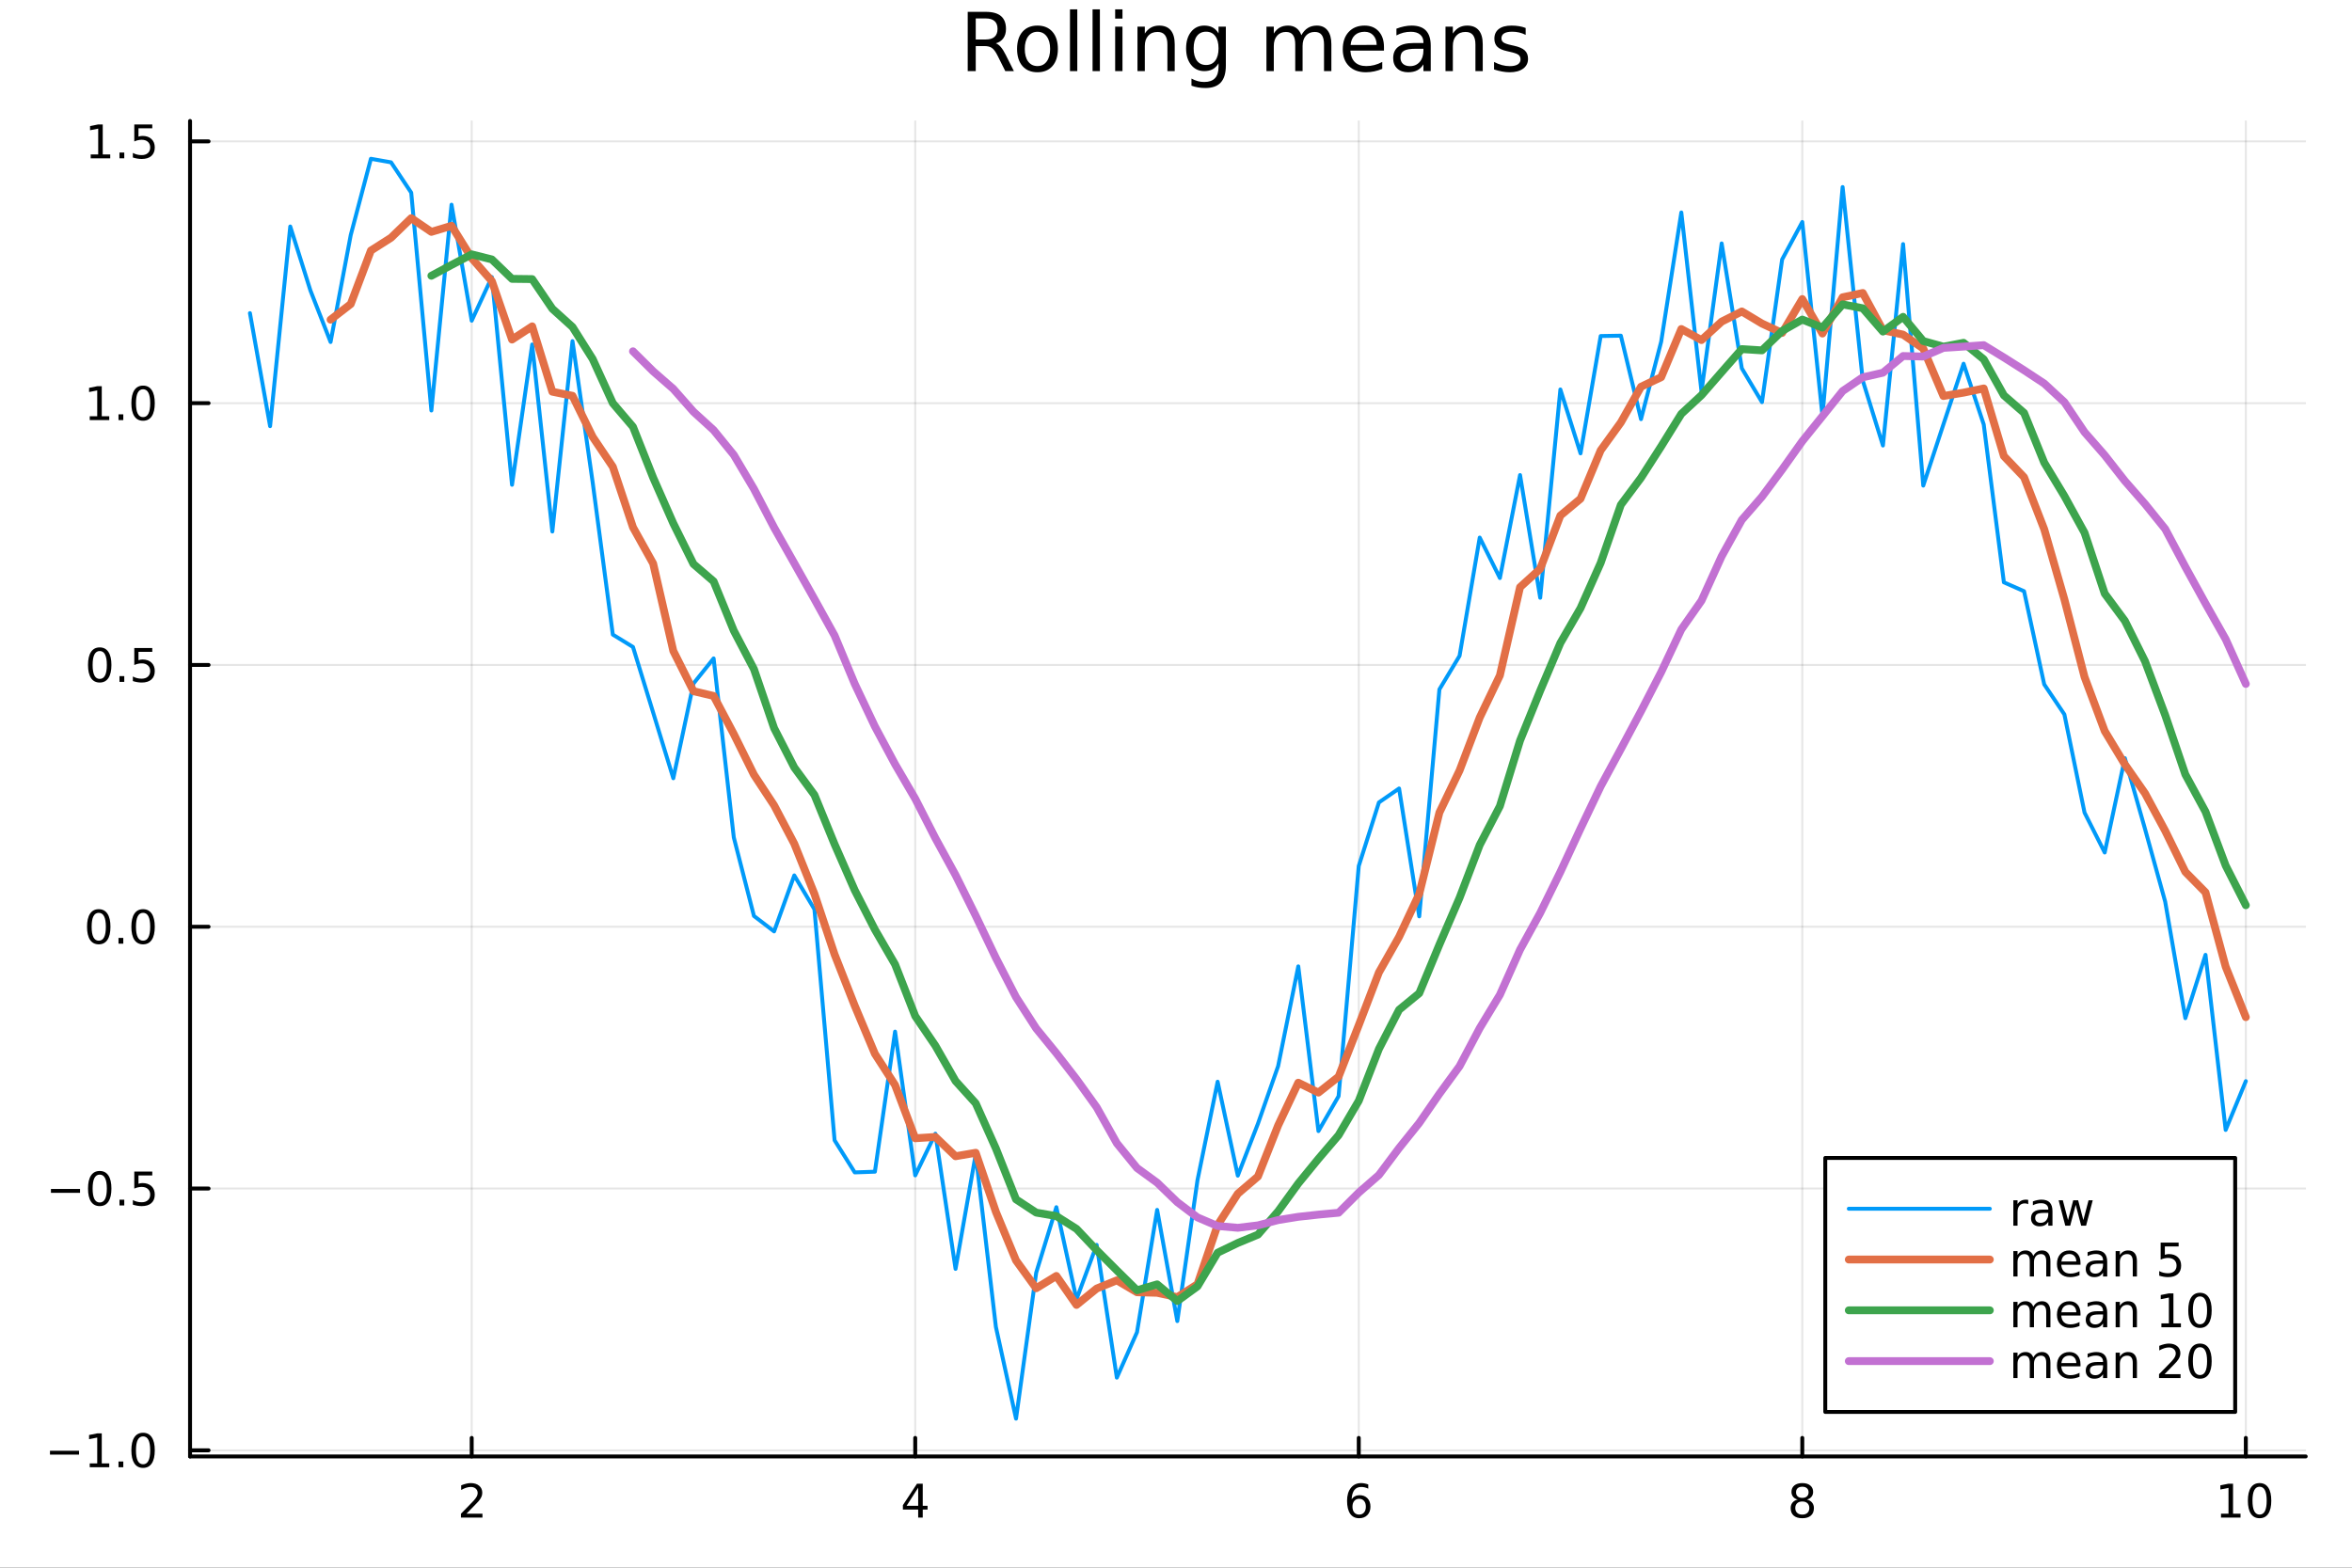 <?xml version="1.0" encoding="utf-8"?>
<svg xmlns="http://www.w3.org/2000/svg" xmlns:xlink="http://www.w3.org/1999/xlink" width="600" height="400" viewBox="0 0 2400 1600">
<rect x="0" y="0" width="2400" height="1600" fill="#333333" stroke="none"/>
<defs>
  <clipPath id="clip000">
    <rect x="0" y="0" width="2400" height="1600"/>
  </clipPath>
</defs>
<path clip-path="url(#clip000)" d="M0 1600 L2400 1600 L2400 0 L0 0  Z" fill="#ffffff" fill-rule="evenodd" fill-opacity="1"/>
<defs>
  <clipPath id="clip001">
    <rect x="480" y="0" width="1681" height="1600"/>
  </clipPath>
</defs>
<path clip-path="url(#clip000)" d="M193.936 1486.45 L2352.76 1486.45 L2352.76 123.472 L193.936 123.472  Z" fill="#ffffff" fill-rule="evenodd" fill-opacity="1"/>
<defs>
  <clipPath id="clip002">
    <rect x="193" y="123" width="2160" height="1364"/>
  </clipPath>
</defs>
<polyline clip-path="url(#clip002)" style="stroke:#000000; stroke-linecap:round; stroke-linejoin:round; stroke-width:2; stroke-opacity:0.1; fill:none" points="481.326,1486.45 481.326,123.472 "/>
<polyline clip-path="url(#clip002)" style="stroke:#000000; stroke-linecap:round; stroke-linejoin:round; stroke-width:2; stroke-opacity:0.1; fill:none" points="933.909,1486.45 933.909,123.472 "/>
<polyline clip-path="url(#clip002)" style="stroke:#000000; stroke-linecap:round; stroke-linejoin:round; stroke-width:2; stroke-opacity:0.1; fill:none" points="1386.49,1486.45 1386.49,123.472 "/>
<polyline clip-path="url(#clip002)" style="stroke:#000000; stroke-linecap:round; stroke-linejoin:round; stroke-width:2; stroke-opacity:0.1; fill:none" points="1839.07,1486.45 1839.07,123.472 "/>
<polyline clip-path="url(#clip002)" style="stroke:#000000; stroke-linecap:round; stroke-linejoin:round; stroke-width:2; stroke-opacity:0.1; fill:none" points="2291.66,1486.45 2291.66,123.472 "/>
<polyline clip-path="url(#clip000)" style="stroke:#000000; stroke-linecap:round; stroke-linejoin:round; stroke-width:4; stroke-opacity:1; fill:none" points="193.936,1486.45 2352.76,1486.45 "/>
<polyline clip-path="url(#clip000)" style="stroke:#000000; stroke-linecap:round; stroke-linejoin:round; stroke-width:4; stroke-opacity:1; fill:none" points="481.326,1486.45 481.326,1467.55 "/>
<polyline clip-path="url(#clip000)" style="stroke:#000000; stroke-linecap:round; stroke-linejoin:round; stroke-width:4; stroke-opacity:1; fill:none" points="933.909,1486.45 933.909,1467.55 "/>
<polyline clip-path="url(#clip000)" style="stroke:#000000; stroke-linecap:round; stroke-linejoin:round; stroke-width:4; stroke-opacity:1; fill:none" points="1386.49,1486.45 1386.49,1467.55 "/>
<polyline clip-path="url(#clip000)" style="stroke:#000000; stroke-linecap:round; stroke-linejoin:round; stroke-width:4; stroke-opacity:1; fill:none" points="1839.07,1486.45 1839.07,1467.55 "/>
<polyline clip-path="url(#clip000)" style="stroke:#000000; stroke-linecap:round; stroke-linejoin:round; stroke-width:4; stroke-opacity:1; fill:none" points="2291.66,1486.45 2291.66,1467.55 "/>
<path clip-path="url(#clip000)" d="M475.979 1544.91 L492.298 1544.91 L492.298 1548.85 L470.354 1548.85 L470.354 1544.91 Q473.016 1542.16 477.599 1537.53 Q482.206 1532.88 483.386 1531.53 Q485.632 1529.01 486.511 1527.27 Q487.414 1525.51 487.414 1523.82 Q487.414 1521.07 485.47 1519.33 Q483.548 1517.6 480.446 1517.6 Q478.247 1517.6 475.794 1518.36 Q473.363 1519.13 470.585 1520.68 L470.585 1515.95 Q473.409 1514.82 475.863 1514.24 Q478.317 1513.66 480.354 1513.66 Q485.724 1513.66 488.919 1516.35 Q492.113 1519.03 492.113 1523.52 Q492.113 1525.65 491.303 1527.57 Q490.516 1529.47 488.409 1532.07 Q487.831 1532.74 484.729 1535.95 Q481.627 1539.15 475.979 1544.91 Z" fill="#000000" fill-rule="nonzero" fill-opacity="1" /><path clip-path="url(#clip000)" d="M936.918 1518.36 L925.113 1536.81 L936.918 1536.81 L936.918 1518.36 M935.691 1514.29 L941.571 1514.29 L941.571 1536.81 L946.501 1536.81 L946.501 1540.7 L941.571 1540.7 L941.571 1548.85 L936.918 1548.85 L936.918 1540.7 L921.316 1540.7 L921.316 1536.19 L935.691 1514.29 Z" fill="#000000" fill-rule="nonzero" fill-opacity="1" /><path clip-path="url(#clip000)" d="M1386.9 1529.7 Q1383.75 1529.7 1381.9 1531.86 Q1380.07 1534.01 1380.07 1537.76 Q1380.07 1541.49 1381.9 1543.66 Q1383.75 1545.82 1386.9 1545.82 Q1390.04 1545.82 1391.87 1543.66 Q1393.73 1541.49 1393.73 1537.76 Q1393.73 1534.01 1391.87 1531.86 Q1390.04 1529.7 1386.9 1529.7 M1396.18 1515.05 L1396.18 1519.31 Q1394.42 1518.48 1392.61 1518.04 Q1390.83 1517.6 1389.07 1517.6 Q1384.44 1517.6 1381.99 1520.72 Q1379.56 1523.85 1379.21 1530.17 Q1380.58 1528.15 1382.64 1527.09 Q1384.7 1526 1387.17 1526 Q1392.38 1526 1395.39 1529.17 Q1398.42 1532.32 1398.42 1537.76 Q1398.42 1543.08 1395.28 1546.3 Q1392.13 1549.52 1386.9 1549.52 Q1380.9 1549.52 1377.73 1544.94 Q1374.56 1540.33 1374.56 1531.6 Q1374.56 1523.41 1378.45 1518.55 Q1382.34 1513.66 1388.89 1513.66 Q1390.65 1513.66 1392.43 1514.01 Q1394.23 1514.36 1396.18 1515.05 Z" fill="#000000" fill-rule="nonzero" fill-opacity="1" /><path clip-path="url(#clip000)" d="M1839.07 1532.44 Q1835.74 1532.44 1833.82 1534.22 Q1831.92 1536 1831.92 1539.13 Q1831.92 1542.25 1833.82 1544.03 Q1835.74 1545.82 1839.07 1545.82 Q1842.41 1545.82 1844.33 1544.03 Q1846.25 1542.23 1846.25 1539.13 Q1846.25 1536 1844.33 1534.22 Q1842.43 1532.44 1839.07 1532.44 M1834.4 1530.45 Q1831.39 1529.7 1829.7 1527.64 Q1828.03 1525.58 1828.03 1522.62 Q1828.03 1518.48 1830.97 1516.07 Q1833.94 1513.66 1839.07 1513.66 Q1844.24 1513.66 1847.18 1516.07 Q1850.12 1518.48 1850.12 1522.62 Q1850.12 1525.58 1848.43 1527.64 Q1846.76 1529.7 1843.77 1530.45 Q1847.15 1531.23 1849.03 1533.52 Q1850.93 1535.82 1850.93 1539.13 Q1850.93 1544.15 1847.85 1546.83 Q1844.79 1549.52 1839.07 1549.52 Q1833.36 1549.52 1830.28 1546.83 Q1827.22 1544.15 1827.22 1539.13 Q1827.22 1535.82 1829.12 1533.52 Q1831.02 1531.23 1834.4 1530.45 M1832.69 1523.06 Q1832.69 1525.75 1834.35 1527.25 Q1836.04 1528.76 1839.07 1528.76 Q1842.08 1528.76 1843.77 1527.25 Q1845.49 1525.75 1845.49 1523.06 Q1845.49 1520.38 1843.77 1518.87 Q1842.08 1517.37 1839.07 1517.37 Q1836.04 1517.37 1834.35 1518.87 Q1832.69 1520.38 1832.69 1523.06 Z" fill="#000000" fill-rule="nonzero" fill-opacity="1" /><path clip-path="url(#clip000)" d="M2266.34 1544.91 L2273.98 1544.91 L2273.98 1518.55 L2265.67 1520.21 L2265.67 1515.95 L2273.94 1514.29 L2278.61 1514.29 L2278.61 1544.91 L2286.25 1544.91 L2286.25 1548.85 L2266.34 1548.85 L2266.34 1544.91 Z" fill="#000000" fill-rule="nonzero" fill-opacity="1" /><path clip-path="url(#clip000)" d="M2305.7 1517.37 Q2302.09 1517.37 2300.26 1520.93 Q2298.45 1524.47 2298.45 1531.6 Q2298.45 1538.71 2300.26 1542.27 Q2302.09 1545.82 2305.7 1545.82 Q2309.33 1545.82 2311.14 1542.27 Q2312.96 1538.71 2312.96 1531.6 Q2312.96 1524.47 2311.14 1520.93 Q2309.33 1517.37 2305.7 1517.37 M2305.7 1513.66 Q2311.51 1513.66 2314.56 1518.27 Q2317.64 1522.85 2317.64 1531.6 Q2317.64 1540.33 2314.56 1544.94 Q2311.51 1549.52 2305.7 1549.52 Q2299.89 1549.52 2296.81 1544.94 Q2293.75 1540.33 2293.75 1531.6 Q2293.75 1522.85 2296.81 1518.27 Q2299.89 1513.66 2305.7 1513.66 Z" fill="#000000" fill-rule="nonzero" fill-opacity="1" /><polyline clip-path="url(#clip002)" style="stroke:#000000; stroke-linecap:round; stroke-linejoin:round; stroke-width:2; stroke-opacity:0.1; fill:none" points="193.936,1480.21 2352.76,1480.21 "/>
<polyline clip-path="url(#clip002)" style="stroke:#000000; stroke-linecap:round; stroke-linejoin:round; stroke-width:2; stroke-opacity:0.1; fill:none" points="193.936,1213.02 2352.76,1213.02 "/>
<polyline clip-path="url(#clip002)" style="stroke:#000000; stroke-linecap:round; stroke-linejoin:round; stroke-width:2; stroke-opacity:0.1; fill:none" points="193.936,945.839 2352.76,945.839 "/>
<polyline clip-path="url(#clip002)" style="stroke:#000000; stroke-linecap:round; stroke-linejoin:round; stroke-width:2; stroke-opacity:0.1; fill:none" points="193.936,678.656 2352.76,678.656 "/>
<polyline clip-path="url(#clip002)" style="stroke:#000000; stroke-linecap:round; stroke-linejoin:round; stroke-width:2; stroke-opacity:0.1; fill:none" points="193.936,411.472 2352.76,411.472 "/>
<polyline clip-path="url(#clip002)" style="stroke:#000000; stroke-linecap:round; stroke-linejoin:round; stroke-width:2; stroke-opacity:0.1; fill:none" points="193.936,144.289 2352.76,144.289 "/>
<polyline clip-path="url(#clip000)" style="stroke:#000000; stroke-linecap:round; stroke-linejoin:round; stroke-width:4; stroke-opacity:1; fill:none" points="193.936,1486.45 193.936,123.472 "/>
<polyline clip-path="url(#clip000)" style="stroke:#000000; stroke-linecap:round; stroke-linejoin:round; stroke-width:4; stroke-opacity:1; fill:none" points="193.936,1480.21 212.834,1480.21 "/>
<polyline clip-path="url(#clip000)" style="stroke:#000000; stroke-linecap:round; stroke-linejoin:round; stroke-width:4; stroke-opacity:1; fill:none" points="193.936,1213.02 212.834,1213.02 "/>
<polyline clip-path="url(#clip000)" style="stroke:#000000; stroke-linecap:round; stroke-linejoin:round; stroke-width:4; stroke-opacity:1; fill:none" points="193.936,945.839 212.834,945.839 "/>
<polyline clip-path="url(#clip000)" style="stroke:#000000; stroke-linecap:round; stroke-linejoin:round; stroke-width:4; stroke-opacity:1; fill:none" points="193.936,678.656 212.834,678.656 "/>
<polyline clip-path="url(#clip000)" style="stroke:#000000; stroke-linecap:round; stroke-linejoin:round; stroke-width:4; stroke-opacity:1; fill:none" points="193.936,411.472 212.834,411.472 "/>
<polyline clip-path="url(#clip000)" style="stroke:#000000; stroke-linecap:round; stroke-linejoin:round; stroke-width:4; stroke-opacity:1; fill:none" points="193.936,144.289 212.834,144.289 "/>
<path clip-path="url(#clip000)" d="M50.992 1480.66 L80.668 1480.66 L80.668 1484.59 L50.992 1484.59 L50.992 1480.66 Z" fill="#000000" fill-rule="nonzero" fill-opacity="1" /><path clip-path="url(#clip000)" d="M91.571 1493.55 L99.21 1493.55 L99.21 1467.19 L90.899 1468.85 L90.899 1464.59 L99.163 1462.93 L103.839 1462.93 L103.839 1493.55 L111.478 1493.55 L111.478 1497.49 L91.571 1497.49 L91.571 1493.55 Z" fill="#000000" fill-rule="nonzero" fill-opacity="1" /><path clip-path="url(#clip000)" d="M120.922 1491.61 L125.807 1491.61 L125.807 1497.49 L120.922 1497.49 L120.922 1491.61 Z" fill="#000000" fill-rule="nonzero" fill-opacity="1" /><path clip-path="url(#clip000)" d="M145.992 1466 Q142.381 1466 140.552 1469.57 Q138.746 1473.11 138.746 1480.24 Q138.746 1487.35 140.552 1490.91 Q142.381 1494.45 145.992 1494.45 Q149.626 1494.45 151.431 1490.91 Q153.26 1487.35 153.26 1480.24 Q153.26 1473.11 151.431 1469.57 Q149.626 1466 145.992 1466 M145.992 1462.3 Q151.802 1462.3 154.857 1466.91 Q157.936 1471.49 157.936 1480.24 Q157.936 1488.97 154.857 1493.57 Q151.802 1498.16 145.992 1498.16 Q140.181 1498.16 137.103 1493.57 Q134.047 1488.97 134.047 1480.24 Q134.047 1471.49 137.103 1466.91 Q140.181 1462.3 145.992 1462.3 Z" fill="#000000" fill-rule="nonzero" fill-opacity="1" /><path clip-path="url(#clip000)" d="M51.987 1213.47 L81.663 1213.47 L81.663 1217.41 L51.987 1217.41 L51.987 1213.47 Z" fill="#000000" fill-rule="nonzero" fill-opacity="1" /><path clip-path="url(#clip000)" d="M101.756 1198.82 Q98.145 1198.82 96.316 1202.39 Q94.51 1205.93 94.51 1213.06 Q94.51 1220.16 96.316 1223.73 Q98.145 1227.27 101.756 1227.27 Q105.39 1227.27 107.196 1223.73 Q109.024 1220.16 109.024 1213.06 Q109.024 1205.93 107.196 1202.39 Q105.39 1198.82 101.756 1198.82 M101.756 1195.12 Q107.566 1195.12 110.621 1199.72 Q113.7 1204.31 113.7 1213.06 Q113.7 1221.78 110.621 1226.39 Q107.566 1230.97 101.756 1230.97 Q95.946 1230.97 92.867 1226.39 Q89.811 1221.78 89.811 1213.06 Q89.811 1204.31 92.867 1199.72 Q95.946 1195.12 101.756 1195.12 Z" fill="#000000" fill-rule="nonzero" fill-opacity="1" /><path clip-path="url(#clip000)" d="M121.918 1224.42 L126.802 1224.42 L126.802 1230.3 L121.918 1230.3 L121.918 1224.42 Z" fill="#000000" fill-rule="nonzero" fill-opacity="1" /><path clip-path="url(#clip000)" d="M137.033 1195.74 L155.39 1195.74 L155.39 1199.68 L141.316 1199.68 L141.316 1208.15 Q142.334 1207.8 143.353 1207.64 Q144.371 1207.46 145.39 1207.46 Q151.177 1207.46 154.556 1210.63 Q157.936 1213.8 157.936 1219.21 Q157.936 1224.79 154.464 1227.9 Q150.992 1230.97 144.672 1230.97 Q142.496 1230.97 140.228 1230.6 Q137.982 1230.23 135.575 1229.49 L135.575 1224.79 Q137.658 1225.93 139.881 1226.48 Q142.103 1227.04 144.58 1227.04 Q148.584 1227.04 150.922 1224.93 Q153.26 1222.83 153.26 1219.21 Q153.26 1215.6 150.922 1213.5 Q148.584 1211.39 144.58 1211.39 Q142.705 1211.39 140.83 1211.81 Q138.978 1212.22 137.033 1213.1 L137.033 1195.74 Z" fill="#000000" fill-rule="nonzero" fill-opacity="1" /><path clip-path="url(#clip000)" d="M100.76 931.638 Q97.149 931.638 95.321 935.203 Q93.515 938.744 93.515 945.874 Q93.515 952.98 95.321 956.545 Q97.149 960.087 100.76 960.087 Q104.395 960.087 106.2 956.545 Q108.029 952.98 108.029 945.874 Q108.029 938.744 106.2 935.203 Q104.395 931.638 100.76 931.638 M100.76 927.934 Q106.571 927.934 109.626 932.541 Q112.705 937.124 112.705 945.874 Q112.705 954.601 109.626 959.207 Q106.571 963.79 100.76 963.79 Q94.95 963.79 91.871 959.207 Q88.816 954.601 88.816 945.874 Q88.816 937.124 91.871 932.541 Q94.95 927.934 100.76 927.934 Z" fill="#000000" fill-rule="nonzero" fill-opacity="1" /><path clip-path="url(#clip000)" d="M120.922 957.24 L125.807 957.24 L125.807 963.119 L120.922 963.119 L120.922 957.24 Z" fill="#000000" fill-rule="nonzero" fill-opacity="1" /><path clip-path="url(#clip000)" d="M145.992 931.638 Q142.381 931.638 140.552 935.203 Q138.746 938.744 138.746 945.874 Q138.746 952.98 140.552 956.545 Q142.381 960.087 145.992 960.087 Q149.626 960.087 151.431 956.545 Q153.26 952.98 153.26 945.874 Q153.26 938.744 151.431 935.203 Q149.626 931.638 145.992 931.638 M145.992 927.934 Q151.802 927.934 154.857 932.541 Q157.936 937.124 157.936 945.874 Q157.936 954.601 154.857 959.207 Q151.802 963.79 145.992 963.79 Q140.181 963.79 137.103 959.207 Q134.047 954.601 134.047 945.874 Q134.047 937.124 137.103 932.541 Q140.181 927.934 145.992 927.934 Z" fill="#000000" fill-rule="nonzero" fill-opacity="1" /><path clip-path="url(#clip000)" d="M101.756 664.454 Q98.145 664.454 96.316 668.019 Q94.51 671.561 94.51 678.69 Q94.51 685.797 96.316 689.362 Q98.145 692.903 101.756 692.903 Q105.39 692.903 107.196 689.362 Q109.024 685.797 109.024 678.69 Q109.024 671.561 107.196 668.019 Q105.39 664.454 101.756 664.454 M101.756 660.751 Q107.566 660.751 110.621 665.357 Q113.7 669.94 113.7 678.69 Q113.7 687.417 110.621 692.024 Q107.566 696.607 101.756 696.607 Q95.946 696.607 92.867 692.024 Q89.811 687.417 89.811 678.69 Q89.811 669.94 92.867 665.357 Q95.946 660.751 101.756 660.751 Z" fill="#000000" fill-rule="nonzero" fill-opacity="1" /><path clip-path="url(#clip000)" d="M121.918 690.056 L126.802 690.056 L126.802 695.936 L121.918 695.936 L121.918 690.056 Z" fill="#000000" fill-rule="nonzero" fill-opacity="1" /><path clip-path="url(#clip000)" d="M137.033 661.376 L155.39 661.376 L155.39 665.311 L141.316 665.311 L141.316 673.783 Q142.334 673.436 143.353 673.274 Q144.371 673.089 145.39 673.089 Q151.177 673.089 154.556 676.26 Q157.936 679.431 157.936 684.848 Q157.936 690.426 154.464 693.528 Q150.992 696.607 144.672 696.607 Q142.496 696.607 140.228 696.237 Q137.982 695.866 135.575 695.125 L135.575 690.426 Q137.658 691.561 139.881 692.116 Q142.103 692.672 144.58 692.672 Q148.584 692.672 150.922 690.565 Q153.26 688.459 153.26 684.848 Q153.26 681.237 150.922 679.13 Q148.584 677.024 144.58 677.024 Q142.705 677.024 140.83 677.44 Q138.978 677.857 137.033 678.737 L137.033 661.376 Z" fill="#000000" fill-rule="nonzero" fill-opacity="1" /><path clip-path="url(#clip000)" d="M91.571 424.817 L99.21 424.817 L99.21 398.451 L90.899 400.118 L90.899 395.859 L99.163 394.192 L103.839 394.192 L103.839 424.817 L111.478 424.817 L111.478 428.752 L91.571 428.752 L91.571 424.817 Z" fill="#000000" fill-rule="nonzero" fill-opacity="1" /><path clip-path="url(#clip000)" d="M120.922 422.872 L125.807 422.872 L125.807 428.752 L120.922 428.752 L120.922 422.872 Z" fill="#000000" fill-rule="nonzero" fill-opacity="1" /><path clip-path="url(#clip000)" d="M145.992 397.271 Q142.381 397.271 140.552 400.836 Q138.746 404.377 138.746 411.507 Q138.746 418.613 140.552 422.178 Q142.381 425.72 145.992 425.72 Q149.626 425.72 151.431 422.178 Q153.26 418.613 153.26 411.507 Q153.26 404.377 151.431 400.836 Q149.626 397.271 145.992 397.271 M145.992 393.567 Q151.802 393.567 154.857 398.174 Q157.936 402.757 157.936 411.507 Q157.936 420.234 154.857 424.84 Q151.802 429.423 145.992 429.423 Q140.181 429.423 137.103 424.84 Q134.047 420.234 134.047 411.507 Q134.047 402.757 137.103 398.174 Q140.181 393.567 145.992 393.567 Z" fill="#000000" fill-rule="nonzero" fill-opacity="1" /><path clip-path="url(#clip000)" d="M92.566 157.633 L100.205 157.633 L100.205 131.268 L91.895 132.934 L91.895 128.675 L100.159 127.009 L104.834 127.009 L104.834 157.633 L112.473 157.633 L112.473 161.569 L92.566 161.569 L92.566 157.633 Z" fill="#000000" fill-rule="nonzero" fill-opacity="1" /><path clip-path="url(#clip000)" d="M121.918 155.689 L126.802 155.689 L126.802 161.569 L121.918 161.569 L121.918 155.689 Z" fill="#000000" fill-rule="nonzero" fill-opacity="1" /><path clip-path="url(#clip000)" d="M137.033 127.009 L155.39 127.009 L155.39 130.944 L141.316 130.944 L141.316 139.416 Q142.334 139.069 143.353 138.907 Q144.371 138.721 145.39 138.721 Q151.177 138.721 154.556 141.893 Q157.936 145.064 157.936 150.481 Q157.936 156.059 154.464 159.161 Q150.992 162.24 144.672 162.24 Q142.496 162.24 140.228 161.869 Q137.982 161.499 135.575 160.758 L135.575 156.059 Q137.658 157.194 139.881 157.749 Q142.103 158.305 144.58 158.305 Q148.584 158.305 150.922 156.198 Q153.26 154.092 153.26 150.481 Q153.26 146.87 150.922 144.763 Q148.584 142.657 144.58 142.657 Q142.705 142.657 140.83 143.073 Q138.978 143.49 137.033 144.37 L137.033 127.009 Z" fill="#000000" fill-rule="nonzero" fill-opacity="1" /><path clip-path="url(#clip000)" d="M1016.15 44.22 Q1018.79 45.111 1021.26 48.028 Q1023.77 50.944 1026.28 56.048 L1034.59 72.576 L1025.8 72.576 L1018.06 57.061 Q1015.06 50.985 1012.22 49 Q1009.43 47.015 1004.57 47.015 L995.656 47.015 L995.656 72.576 L987.474 72.576 L987.474 12.096 L1005.95 12.096 Q1016.32 12.096 1021.42 16.43 Q1026.52 20.765 1026.52 29.515 Q1026.52 35.227 1023.85 38.994 Q1021.22 42.761 1016.15 44.22 M995.656 18.82 L995.656 40.29 L1005.95 40.29 Q1011.86 40.29 1014.86 37.576 Q1017.9 34.822 1017.9 29.515 Q1017.9 24.208 1014.86 21.535 Q1011.86 18.82 1005.95 18.82 L995.656 18.82 Z" fill="#000000" fill-rule="nonzero" fill-opacity="1" /><path clip-path="url(#clip000)" d="M1058.65 32.431 Q1052.65 32.431 1049.17 37.131 Q1045.69 41.789 1045.69 49.931 Q1045.69 58.074 1049.13 62.773 Q1052.61 67.431 1058.65 67.431 Q1064.6 67.431 1068.09 62.732 Q1071.57 58.033 1071.57 49.931 Q1071.57 41.87 1068.09 37.171 Q1064.6 32.431 1058.65 32.431 M1058.65 26.112 Q1068.37 26.112 1073.92 32.431 Q1079.47 38.751 1079.47 49.931 Q1079.47 61.071 1073.92 67.431 Q1068.37 73.751 1058.65 73.751 Q1048.89 73.751 1043.34 67.431 Q1037.83 61.071 1037.83 49.931 Q1037.83 38.751 1043.34 32.431 Q1048.89 26.112 1058.65 26.112 Z" fill="#000000" fill-rule="nonzero" fill-opacity="1" /><path clip-path="url(#clip000)" d="M1091.82 9.544 L1099.28 9.544 L1099.28 72.576 L1091.82 72.576 L1091.82 9.544 Z" fill="#000000" fill-rule="nonzero" fill-opacity="1" /><path clip-path="url(#clip000)" d="M1114.87 9.544 L1122.33 9.544 L1122.33 72.576 L1114.87 72.576 L1114.87 9.544 Z" fill="#000000" fill-rule="nonzero" fill-opacity="1" /><path clip-path="url(#clip000)" d="M1137.92 27.206 L1145.38 27.206 L1145.38 72.576 L1137.92 72.576 L1137.92 27.206 M1137.92 9.544 L1145.38 9.544 L1145.38 18.983 L1137.92 18.983 L1137.92 9.544 Z" fill="#000000" fill-rule="nonzero" fill-opacity="1" /><path clip-path="url(#clip000)" d="M1198.69 45.192 L1198.69 72.576 L1191.23 72.576 L1191.23 45.435 Q1191.23 38.994 1188.72 35.794 Q1186.21 32.594 1181.19 32.594 Q1175.15 32.594 1171.67 36.442 Q1168.18 40.29 1168.18 46.934 L1168.18 72.576 L1160.69 72.576 L1160.69 27.206 L1168.18 27.206 L1168.18 34.254 Q1170.86 30.163 1174.46 28.138 Q1178.11 26.112 1182.85 26.112 Q1190.67 26.112 1194.68 30.973 Q1198.69 35.794 1198.69 45.192 Z" fill="#000000" fill-rule="nonzero" fill-opacity="1" /><path clip-path="url(#clip000)" d="M1243.41 49.364 Q1243.41 41.263 1240.05 36.806 Q1236.73 32.35 1230.69 32.35 Q1224.69 32.35 1221.33 36.806 Q1218.01 41.263 1218.01 49.364 Q1218.01 57.426 1221.33 61.882 Q1224.69 66.338 1230.69 66.338 Q1236.73 66.338 1240.05 61.882 Q1243.41 57.426 1243.41 49.364 M1250.86 66.945 Q1250.86 78.531 1245.72 84.162 Q1240.57 89.833 1229.96 89.833 Q1226.03 89.833 1222.55 89.225 Q1219.06 88.658 1215.78 87.443 L1215.78 80.192 Q1219.06 81.974 1222.26 82.825 Q1225.46 83.675 1228.79 83.675 Q1236.12 83.675 1239.76 79.827 Q1243.41 76.019 1243.41 68.282 L1243.41 64.596 Q1241.1 68.606 1237.5 70.591 Q1233.89 72.576 1228.87 72.576 Q1220.52 72.576 1215.42 66.216 Q1210.31 59.856 1210.31 49.364 Q1210.31 38.832 1215.42 32.472 Q1220.52 26.112 1228.87 26.112 Q1233.89 26.112 1237.5 28.097 Q1241.1 30.082 1243.41 34.092 L1243.41 27.206 L1250.86 27.206 L1250.86 66.945 Z" fill="#000000" fill-rule="nonzero" fill-opacity="1" /><path clip-path="url(#clip000)" d="M1327.91 35.915 Q1330.71 30.892 1334.6 28.502 Q1338.48 26.112 1343.75 26.112 Q1350.84 26.112 1354.69 31.095 Q1358.54 36.037 1358.54 45.192 L1358.54 72.576 L1351.04 72.576 L1351.04 45.435 Q1351.04 38.913 1348.73 35.753 Q1346.42 32.594 1341.68 32.594 Q1335.89 32.594 1332.53 36.442 Q1329.17 40.29 1329.17 46.934 L1329.17 72.576 L1321.67 72.576 L1321.67 45.435 Q1321.67 38.873 1319.36 35.753 Q1317.06 32.594 1312.23 32.594 Q1306.52 32.594 1303.16 36.482 Q1299.8 40.331 1299.8 46.934 L1299.8 72.576 L1292.3 72.576 L1292.3 27.206 L1299.8 27.206 L1299.8 34.254 Q1302.35 30.082 1305.92 28.097 Q1309.48 26.112 1314.38 26.112 Q1319.32 26.112 1322.77 28.624 Q1326.25 31.135 1327.91 35.915 Z" fill="#000000" fill-rule="nonzero" fill-opacity="1" /><path clip-path="url(#clip000)" d="M1412.21 48.028 L1412.21 51.673 L1377.94 51.673 Q1378.43 59.37 1382.56 63.421 Q1386.73 67.431 1394.14 67.431 Q1398.44 67.431 1402.45 66.378 Q1406.5 65.325 1410.47 63.218 L1410.47 70.267 Q1406.46 71.968 1402.25 72.86 Q1398.03 73.751 1393.7 73.751 Q1382.84 73.751 1376.48 67.431 Q1370.16 61.112 1370.16 50.337 Q1370.16 39.197 1376.16 32.675 Q1382.19 26.112 1392.4 26.112 Q1401.56 26.112 1406.86 32.026 Q1412.21 37.9 1412.21 48.028 M1404.76 45.84 Q1404.68 39.723 1401.31 36.077 Q1397.99 32.431 1392.48 32.431 Q1386.24 32.431 1382.48 35.956 Q1378.75 39.48 1378.18 45.88 L1404.76 45.84 Z" fill="#000000" fill-rule="nonzero" fill-opacity="1" /><path clip-path="url(#clip000)" d="M1445.06 49.769 Q1436.03 49.769 1432.55 51.835 Q1429.06 53.901 1429.06 58.884 Q1429.06 62.854 1431.66 65.203 Q1434.29 67.512 1438.78 67.512 Q1444.98 67.512 1448.71 63.137 Q1452.48 58.722 1452.48 51.43 L1452.48 49.769 L1445.06 49.769 M1459.93 46.691 L1459.93 72.576 L1452.48 72.576 L1452.48 65.689 Q1449.92 69.821 1446.12 71.806 Q1442.31 73.751 1436.8 73.751 Q1429.83 73.751 1425.7 69.862 Q1421.61 65.933 1421.61 59.37 Q1421.61 51.714 1426.71 47.825 Q1431.86 43.936 1442.03 43.936 L1452.48 43.936 L1452.48 43.207 Q1452.48 38.062 1449.07 35.267 Q1445.71 32.431 1439.6 32.431 Q1435.71 32.431 1432.02 33.363 Q1428.33 34.295 1424.93 36.158 L1424.93 29.272 Q1429.02 27.692 1432.87 26.922 Q1436.72 26.112 1440.36 26.112 Q1450.21 26.112 1455.07 31.216 Q1459.93 36.32 1459.93 46.691 Z" fill="#000000" fill-rule="nonzero" fill-opacity="1" /><path clip-path="url(#clip000)" d="M1513 45.192 L1513 72.576 L1505.54 72.576 L1505.54 45.435 Q1505.54 38.994 1503.03 35.794 Q1500.52 32.594 1495.5 32.594 Q1489.46 32.594 1485.98 36.442 Q1482.49 40.29 1482.49 46.934 L1482.49 72.576 L1475 72.576 L1475 27.206 L1482.49 27.206 L1482.49 34.254 Q1485.17 30.163 1488.77 28.138 Q1492.42 26.112 1497.16 26.112 Q1504.98 26.112 1508.99 30.973 Q1513 35.794 1513 45.192 Z" fill="#000000" fill-rule="nonzero" fill-opacity="1" /><path clip-path="url(#clip000)" d="M1556.79 28.543 L1556.79 35.591 Q1553.63 33.971 1550.23 33.161 Q1546.82 32.35 1543.18 32.35 Q1537.63 32.35 1534.83 34.052 Q1532.08 35.753 1532.08 39.156 Q1532.08 41.749 1534.06 43.248 Q1536.05 44.706 1542.04 46.043 L1544.59 46.61 Q1552.53 48.311 1555.86 51.43 Q1559.22 54.509 1559.22 60.059 Q1559.22 66.378 1554.2 70.064 Q1549.21 73.751 1540.46 73.751 Q1536.82 73.751 1532.85 73.022 Q1528.92 72.333 1524.54 70.915 L1524.54 63.218 Q1528.67 65.365 1532.68 66.459 Q1536.7 67.512 1540.62 67.512 Q1545.89 67.512 1548.73 65.73 Q1551.56 63.907 1551.56 60.626 Q1551.56 57.588 1549.5 55.967 Q1547.47 54.347 1540.54 52.848 L1537.95 52.24 Q1531.02 50.782 1527.95 47.785 Q1524.87 44.746 1524.87 39.48 Q1524.87 33.08 1529.4 29.596 Q1533.94 26.112 1542.29 26.112 Q1546.42 26.112 1550.06 26.72 Q1553.71 27.327 1556.79 28.543 Z" fill="#000000" fill-rule="nonzero" fill-opacity="1" /><polyline clip-path="url(#clip002)" style="stroke:#009af9; stroke-linecap:round; stroke-linejoin:round; stroke-width:4; stroke-opacity:1; fill:none" points="255.035,319.588 275.607,434.951 296.179,231.166 316.751,296.468 337.322,349.055 357.894,239.914 378.466,162.047 399.038,165.681 419.61,196.619 440.182,418.965 460.754,208.911 481.326,327.306 501.898,282.796 522.47,494.768 543.042,351.578 563.614,542.477 584.186,348.17 604.758,492.3 625.33,647.679 645.902,660.315 666.474,727.191 687.046,794.304 707.617,697.634 728.189,671.986 748.761,854.645 769.333,934.844 789.905,950.61 810.477,893.467 831.049,928.038 851.621,1163.79 872.193,1196.56 892.765,1195.84 913.337,1052.87 933.909,1199.62 954.481,1157.06 975.053,1295.03 995.625,1178.09 1016.2,1354.19 1036.77,1447.87 1057.34,1298.94 1077.91,1232.08 1098.48,1326.06 1119.06,1270.54 1139.63,1406.04 1160.2,1359.7 1180.77,1234.83 1201.34,1348.32 1221.92,1204.54 1242.49,1104.01 1263.06,1199.88 1283.63,1146.79 1304.2,1088.14 1324.78,986.291 1345.35,1154.38 1365.92,1118.75 1386.49,883.869 1407.06,818.967 1427.64,804.741 1448.21,935.255 1468.78,703.601 1489.35,669.359 1509.92,548.659 1530.5,589.953 1551.07,484.857 1571.64,610.078 1592.21,397.493 1612.78,462.724 1633.35,342.959 1653.93,342.597 1674.5,427.789 1695.07,348.738 1715.64,216.859 1736.21,399.433 1756.79,248.445 1777.36,375.909 1797.93,410.413 1818.5,264.796 1839.07,226.57 1859.65,424.388 1880.22,190.911 1900.79,388.402 1921.36,454.701 1941.93,249.12 1962.51,495.598 1983.08,433.12 2003.65,371.22 2024.22,433.234 2044.79,594.351 2065.37,603.401 2085.94,698.485 2106.51,729.118 2127.08,829.358 2147.65,870.087 2168.23,773.793 2188.8,846.047 2209.37,920.242 2229.94,1039.15 2250.51,974.523 2271.09,1153.22 2291.66,1103.43 "/>
<polyline clip-path="url(#clip002)" style="stroke:#e26f46; stroke-linecap:round; stroke-linejoin:round; stroke-width:8; stroke-opacity:1; fill:none" points="337.322,326.246 357.894,310.311 378.466,255.73 399.038,242.633 419.61,222.663 440.182,236.645 460.754,230.445 481.326,263.496 501.898,286.919 522.47,346.549 543.042,333.072 563.614,399.785 584.186,403.958 604.758,445.859 625.33,476.441 645.902,538.188 666.474,575.131 687.046,664.358 707.617,705.425 728.189,710.286 748.761,749.152 769.333,790.683 789.905,821.944 810.477,861.11 831.049,912.321 851.621,974.15 872.193,1026.49 892.765,1075.54 913.337,1107.42 933.909,1161.73 954.481,1160.39 975.053,1180.08 995.625,1176.53 1016.2,1236.8 1036.77,1286.45 1057.34,1314.83 1077.91,1302.24 1098.48,1331.83 1119.06,1315.1 1139.63,1306.73 1160.2,1318.89 1180.77,1319.44 1201.34,1323.89 1221.92,1310.69 1242.49,1250.28 1263.06,1218.32 1283.63,1200.71 1304.2,1148.67 1324.78,1105.02 1345.35,1115.1 1365.92,1098.87 1386.49,1046.29 1407.06,992.453 1427.64,956.143 1448.21,912.317 1468.78,829.287 1489.35,786.385 1509.92,732.323 1530.5,689.365 1551.07,599.286 1571.64,580.581 1592.21,526.208 1612.78,509.021 1633.35,459.622 1653.93,431.17 1674.5,394.712 1695.07,384.962 1715.64,335.789 1736.21,347.083 1756.79,328.253 1777.36,317.877 1797.93,330.212 1818.5,339.799 1839.07,305.226 1859.65,340.415 1880.22,303.416 1900.79,299.013 1921.36,336.994 1941.93,341.504 1962.51,355.746 1983.08,404.188 2003.65,400.752 2024.22,396.458 2044.79,465.505 2065.37,487.065 2085.94,540.138 2106.51,611.718 2127.08,690.943 2147.65,746.09 2168.23,780.168 2188.8,809.681 2209.37,847.905 2229.94,889.863 2250.51,910.751 2271.09,986.635 2291.66,1038.11 "/>
<polyline clip-path="url(#clip002)" style="stroke:#3da44d; stroke-linecap:round; stroke-linejoin:round; stroke-width:8; stroke-opacity:1; fill:none" points="440.182,281.445 460.754,270.378 481.326,259.613 501.898,264.776 522.47,284.606 543.042,284.858 563.614,315.115 584.186,333.727 604.758,366.389 625.33,411.495 645.902,435.63 666.474,487.458 687.046,534.158 707.617,575.642 728.189,593.364 748.761,643.67 769.333,682.907 789.905,743.151 810.477,783.268 831.049,811.303 851.621,861.651 872.193,908.588 892.765,948.741 913.337,984.264 933.909,1037.03 954.481,1067.27 975.053,1103.29 995.625,1126.04 1016.2,1172.11 1036.77,1224.09 1057.34,1237.61 1077.91,1241.16 1098.48,1254.18 1119.06,1275.95 1139.63,1296.59 1160.2,1316.86 1180.77,1310.84 1201.34,1327.86 1221.92,1312.89 1242.49,1278.51 1263.06,1268.6 1283.63,1260.07 1304.2,1236.28 1324.78,1207.85 1345.35,1182.69 1365.92,1158.59 1386.49,1123.5 1407.06,1070.56 1427.64,1030.58 1448.21,1013.71 1468.78,964.079 1489.35,916.335 1509.92,862.388 1530.5,822.754 1551.07,755.802 1571.64,704.934 1592.21,656.296 1612.78,620.672 1633.35,574.494 1653.93,515.228 1674.5,487.647 1695.07,455.585 1715.64,422.405 1736.21,403.353 1756.79,379.712 1777.36,356.295 1797.93,357.587 1818.5,337.794 1839.07,326.155 1859.65,334.334 1880.22,310.646 1900.79,314.612 1921.36,338.397 1941.93,323.365 1962.51,348.081 1983.08,353.802 2003.65,349.883 2024.22,366.726 2044.79,403.505 2065.37,421.406 2085.94,472.163 2106.51,506.235 2127.08,543.701 2147.65,605.797 2168.23,633.617 2188.8,674.909 2209.37,729.812 2229.94,790.403 2250.51,828.42 2271.09,883.402 2291.66,923.897 "/>
<polyline clip-path="url(#clip002)" style="stroke:#c271d2; stroke-linecap:round; stroke-linejoin:round; stroke-width:8; stroke-opacity:1; fill:none" points="645.902,358.538 666.474,378.918 687.046,396.886 707.617,420.209 728.189,438.985 748.761,464.264 769.333,499.011 789.905,538.439 810.477,574.828 831.049,611.399 851.621,648.641 872.193,698.023 892.765,741.449 913.337,779.953 933.909,815.196 954.481,855.47 975.053,893.097 995.625,934.593 1016.2,977.688 1036.77,1017.7 1057.34,1049.63 1077.91,1074.87 1098.48,1101.46 1119.06,1130.11 1139.63,1166.81 1160.2,1192.06 1180.77,1207.06 1201.34,1226.95 1221.92,1242.5 1242.49,1251.3 1263.06,1253.1 1283.63,1250.62 1304.2,1245.23 1324.78,1241.9 1345.35,1239.64 1365.92,1237.73 1386.49,1217.17 1407.06,1199.21 1427.64,1171.74 1448.21,1146.11 1468.78,1116.34 1489.35,1088.2 1509.92,1049.33 1530.5,1015.3 1551.07,969.245 1571.64,931.764 1592.21,889.897 1612.78,845.617 1633.35,802.538 1653.93,764.467 1674.5,725.863 1695.07,685.96 1715.64,642.396 1736.21,613.053 1756.79,567.757 1777.36,530.614 1797.93,506.941 1818.5,479.233 1839.07,450.324 1859.65,424.781 1880.22,399.146 1900.79,385.099 1921.36,380.401 1941.93,363.359 1962.51,363.896 1983.08,355.048 2003.65,353.735 2024.22,352.26 2044.79,364.83 2065.37,377.87 2085.94,391.405 2106.51,410.424 2127.08,441.049 2147.65,464.581 2168.23,490.849 2188.8,514.356 2209.37,539.847 2229.94,578.565 2250.51,615.962 2271.09,652.404 2291.66,698.03 "/>
<path clip-path="url(#clip000)" d="M1862.53 1441.02 L2280.8 1441.02 L2280.8 1181.82 L1862.53 1181.82  Z" fill="#ffffff" fill-rule="evenodd" fill-opacity="1"/>
<polyline clip-path="url(#clip000)" style="stroke:#000000; stroke-linecap:round; stroke-linejoin:round; stroke-width:4; stroke-opacity:1; fill:none" points="1862.53,1441.02 2280.8,1441.02 2280.8,1181.82 1862.53,1181.82 1862.53,1441.02 "/>
<polyline clip-path="url(#clip000)" style="stroke:#009af9; stroke-linecap:round; stroke-linejoin:round; stroke-width:4; stroke-opacity:1; fill:none" points="1886.52,1233.66 2030.44,1233.66 "/>
<path clip-path="url(#clip000)" d="M2069.61 1228.99 Q2068.89 1228.57 2068.04 1228.39 Q2067.2 1228.18 2066.18 1228.18 Q2062.57 1228.18 2060.63 1230.54 Q2058.71 1232.88 2058.71 1237.28 L2058.71 1250.94 L2054.43 1250.94 L2054.43 1225.01 L2058.71 1225.01 L2058.71 1229.04 Q2060.05 1226.68 2062.2 1225.54 Q2064.36 1224.38 2067.43 1224.38 Q2067.87 1224.38 2068.41 1224.45 Q2068.94 1224.5 2069.59 1224.62 L2069.61 1228.99 Z" fill="#000000" fill-rule="nonzero" fill-opacity="1" /><path clip-path="url(#clip000)" d="M2085.86 1237.9 Q2080.7 1237.9 2078.71 1239.08 Q2076.72 1240.26 2076.72 1243.11 Q2076.72 1245.38 2078.2 1246.72 Q2079.7 1248.04 2082.27 1248.04 Q2085.81 1248.04 2087.94 1245.54 Q2090.1 1243.02 2090.1 1238.85 L2090.1 1237.9 L2085.86 1237.9 M2094.36 1236.14 L2094.36 1250.94 L2090.1 1250.94 L2090.1 1247 Q2088.64 1249.36 2086.46 1250.5 Q2084.29 1251.61 2081.14 1251.61 Q2077.16 1251.61 2074.8 1249.38 Q2072.46 1247.14 2072.46 1243.39 Q2072.46 1239.01 2075.37 1236.79 Q2078.31 1234.57 2084.12 1234.57 L2090.1 1234.57 L2090.1 1234.15 Q2090.1 1231.21 2088.15 1229.62 Q2086.23 1228 2082.74 1228 Q2080.51 1228 2078.41 1228.53 Q2076.3 1229.06 2074.36 1230.13 L2074.36 1226.19 Q2076.69 1225.29 2078.89 1224.85 Q2081.09 1224.38 2083.18 1224.38 Q2088.8 1224.38 2091.58 1227.3 Q2094.36 1230.22 2094.36 1236.14 Z" fill="#000000" fill-rule="nonzero" fill-opacity="1" /><path clip-path="url(#clip000)" d="M2100.65 1225.01 L2104.91 1225.01 L2110.24 1245.24 L2115.54 1225.01 L2120.56 1225.01 L2125.88 1245.24 L2131.18 1225.01 L2135.44 1225.01 L2128.66 1250.94 L2123.64 1250.94 L2118.06 1229.69 L2112.46 1250.94 L2107.43 1250.94 L2100.65 1225.01 Z" fill="#000000" fill-rule="nonzero" fill-opacity="1" /><polyline clip-path="url(#clip000)" style="stroke:#e26f46; stroke-linecap:round; stroke-linejoin:round; stroke-width:8; stroke-opacity:1; fill:none" points="1886.52,1285.5 2030.44,1285.5 "/>
<path clip-path="url(#clip000)" d="M2074.77 1281.83 Q2076.37 1278.96 2078.59 1277.59 Q2080.81 1276.22 2083.82 1276.22 Q2087.87 1276.22 2090.07 1279.07 Q2092.27 1281.9 2092.27 1287.13 L2092.27 1302.78 L2087.99 1302.78 L2087.99 1287.27 Q2087.99 1283.54 2086.67 1281.73 Q2085.35 1279.93 2082.64 1279.93 Q2079.33 1279.93 2077.41 1282.13 Q2075.49 1284.33 2075.49 1288.12 L2075.49 1302.78 L2071.21 1302.78 L2071.21 1287.27 Q2071.21 1283.52 2069.89 1281.73 Q2068.57 1279.93 2065.81 1279.93 Q2062.55 1279.93 2060.63 1282.15 Q2058.71 1284.35 2058.71 1288.12 L2058.71 1302.78 L2054.43 1302.78 L2054.43 1276.85 L2058.71 1276.85 L2058.71 1280.88 Q2060.17 1278.49 2062.2 1277.36 Q2064.24 1276.22 2067.04 1276.22 Q2069.86 1276.22 2071.83 1277.66 Q2073.82 1279.09 2074.77 1281.83 Z" fill="#000000" fill-rule="nonzero" fill-opacity="1" /><path clip-path="url(#clip000)" d="M2122.94 1288.75 L2122.94 1290.83 L2103.36 1290.83 Q2103.64 1295.23 2106 1297.54 Q2108.38 1299.84 2112.62 1299.84 Q2115.07 1299.84 2117.36 1299.23 Q2119.68 1298.63 2121.95 1297.43 L2121.95 1301.46 Q2119.66 1302.43 2117.25 1302.94 Q2114.84 1303.45 2112.36 1303.45 Q2106.16 1303.45 2102.53 1299.84 Q2098.92 1296.22 2098.92 1290.07 Q2098.92 1283.7 2102.34 1279.97 Q2105.79 1276.22 2111.62 1276.22 Q2116.86 1276.22 2119.89 1279.6 Q2122.94 1282.96 2122.94 1288.75 M2118.68 1287.5 Q2118.64 1284 2116.72 1281.92 Q2114.82 1279.84 2111.67 1279.84 Q2108.11 1279.84 2105.95 1281.85 Q2103.82 1283.86 2103.5 1287.52 L2118.68 1287.5 Z" fill="#000000" fill-rule="nonzero" fill-opacity="1" /><path clip-path="url(#clip000)" d="M2141.72 1289.74 Q2136.55 1289.74 2134.56 1290.92 Q2132.57 1292.1 2132.57 1294.95 Q2132.57 1297.22 2134.05 1298.56 Q2135.56 1299.88 2138.13 1299.88 Q2141.67 1299.88 2143.8 1297.38 Q2145.95 1294.86 2145.95 1290.69 L2145.95 1289.74 L2141.72 1289.74 M2150.21 1287.98 L2150.21 1302.78 L2145.95 1302.78 L2145.95 1298.84 Q2144.49 1301.2 2142.32 1302.34 Q2140.14 1303.45 2136.99 1303.45 Q2133.01 1303.45 2130.65 1301.22 Q2128.31 1298.98 2128.31 1295.23 Q2128.31 1290.85 2131.23 1288.63 Q2134.17 1286.41 2139.98 1286.41 L2145.95 1286.41 L2145.95 1285.99 Q2145.95 1283.05 2144.01 1281.46 Q2142.09 1279.84 2138.59 1279.84 Q2136.37 1279.84 2134.26 1280.37 Q2132.16 1280.9 2130.21 1281.97 L2130.21 1278.03 Q2132.55 1277.13 2134.75 1276.69 Q2136.95 1276.22 2139.03 1276.22 Q2144.66 1276.22 2147.43 1279.14 Q2150.21 1282.06 2150.21 1287.98 Z" fill="#000000" fill-rule="nonzero" fill-opacity="1" /><path clip-path="url(#clip000)" d="M2180.54 1287.13 L2180.54 1302.78 L2176.28 1302.78 L2176.28 1287.27 Q2176.28 1283.59 2174.84 1281.76 Q2173.41 1279.93 2170.54 1279.93 Q2167.09 1279.93 2165.1 1282.13 Q2163.11 1284.33 2163.11 1288.12 L2163.11 1302.78 L2158.82 1302.78 L2158.82 1276.85 L2163.11 1276.85 L2163.11 1280.88 Q2164.63 1278.54 2166.69 1277.38 Q2168.78 1276.22 2171.48 1276.22 Q2175.95 1276.22 2178.24 1279 Q2180.54 1281.76 2180.54 1287.13 Z" fill="#000000" fill-rule="nonzero" fill-opacity="1" /><path clip-path="url(#clip000)" d="M2204.75 1268.22 L2223.1 1268.22 L2223.1 1272.15 L2209.03 1272.15 L2209.03 1280.62 Q2210.05 1280.28 2211.07 1280.11 Q2212.09 1279.93 2213.1 1279.93 Q2218.89 1279.93 2222.27 1283.1 Q2225.65 1286.27 2225.65 1291.69 Q2225.65 1297.27 2222.18 1300.37 Q2218.71 1303.45 2212.39 1303.45 Q2210.21 1303.45 2207.94 1303.08 Q2205.7 1302.71 2203.29 1301.97 L2203.29 1297.27 Q2205.37 1298.4 2207.6 1298.96 Q2209.82 1299.51 2212.29 1299.51 Q2216.3 1299.51 2218.64 1297.41 Q2220.98 1295.3 2220.98 1291.69 Q2220.98 1288.08 2218.64 1285.97 Q2216.3 1283.86 2212.29 1283.86 Q2210.42 1283.86 2208.54 1284.28 Q2206.69 1284.7 2204.75 1285.58 L2204.75 1268.22 Z" fill="#000000" fill-rule="nonzero" fill-opacity="1" /><polyline clip-path="url(#clip000)" style="stroke:#3da44d; stroke-linecap:round; stroke-linejoin:round; stroke-width:8; stroke-opacity:1; fill:none" points="1886.52,1337.34 2030.44,1337.34 "/>
<path clip-path="url(#clip000)" d="M2074.77 1333.67 Q2076.37 1330.8 2078.59 1329.43 Q2080.81 1328.06 2083.82 1328.06 Q2087.87 1328.06 2090.07 1330.91 Q2092.27 1333.74 2092.27 1338.97 L2092.27 1354.62 L2087.99 1354.62 L2087.99 1339.11 Q2087.99 1335.38 2086.67 1333.57 Q2085.35 1331.77 2082.64 1331.77 Q2079.33 1331.77 2077.41 1333.97 Q2075.49 1336.17 2075.49 1339.96 L2075.49 1354.62 L2071.21 1354.62 L2071.21 1339.11 Q2071.21 1335.36 2069.89 1333.57 Q2068.57 1331.77 2065.81 1331.77 Q2062.55 1331.77 2060.63 1333.99 Q2058.71 1336.19 2058.71 1339.96 L2058.71 1354.62 L2054.43 1354.62 L2054.43 1328.69 L2058.71 1328.69 L2058.71 1332.72 Q2060.17 1330.33 2062.2 1329.2 Q2064.24 1328.06 2067.04 1328.06 Q2069.86 1328.06 2071.83 1329.5 Q2073.82 1330.93 2074.77 1333.67 Z" fill="#000000" fill-rule="nonzero" fill-opacity="1" /><path clip-path="url(#clip000)" d="M2122.94 1340.59 L2122.94 1342.67 L2103.36 1342.67 Q2103.64 1347.07 2106 1349.38 Q2108.38 1351.68 2112.62 1351.68 Q2115.07 1351.68 2117.36 1351.07 Q2119.68 1350.47 2121.95 1349.27 L2121.95 1353.3 Q2119.66 1354.27 2117.25 1354.78 Q2114.84 1355.29 2112.36 1355.29 Q2106.16 1355.29 2102.53 1351.68 Q2098.92 1348.06 2098.92 1341.91 Q2098.92 1335.54 2102.34 1331.81 Q2105.79 1328.06 2111.62 1328.06 Q2116.86 1328.06 2119.89 1331.44 Q2122.94 1334.8 2122.94 1340.59 M2118.68 1339.34 Q2118.64 1335.84 2116.72 1333.76 Q2114.82 1331.68 2111.67 1331.68 Q2108.11 1331.68 2105.95 1333.69 Q2103.82 1335.7 2103.5 1339.36 L2118.68 1339.34 Z" fill="#000000" fill-rule="nonzero" fill-opacity="1" /><path clip-path="url(#clip000)" d="M2141.72 1341.58 Q2136.55 1341.58 2134.56 1342.76 Q2132.57 1343.94 2132.57 1346.79 Q2132.57 1349.06 2134.05 1350.4 Q2135.56 1351.72 2138.13 1351.72 Q2141.67 1351.72 2143.8 1349.22 Q2145.95 1346.7 2145.95 1342.53 L2145.95 1341.58 L2141.72 1341.58 M2150.21 1339.82 L2150.21 1354.62 L2145.95 1354.62 L2145.95 1350.68 Q2144.49 1353.04 2142.32 1354.18 Q2140.14 1355.29 2136.99 1355.29 Q2133.01 1355.29 2130.65 1353.06 Q2128.31 1350.82 2128.31 1347.07 Q2128.31 1342.69 2131.23 1340.47 Q2134.17 1338.25 2139.98 1338.25 L2145.95 1338.25 L2145.95 1337.83 Q2145.95 1334.89 2144.01 1333.3 Q2142.09 1331.68 2138.59 1331.68 Q2136.37 1331.68 2134.26 1332.21 Q2132.16 1332.74 2130.21 1333.81 L2130.21 1329.87 Q2132.55 1328.97 2134.75 1328.53 Q2136.95 1328.06 2139.03 1328.06 Q2144.66 1328.06 2147.43 1330.98 Q2150.21 1333.9 2150.21 1339.82 Z" fill="#000000" fill-rule="nonzero" fill-opacity="1" /><path clip-path="url(#clip000)" d="M2180.54 1338.97 L2180.54 1354.62 L2176.28 1354.62 L2176.28 1339.11 Q2176.28 1335.43 2174.84 1333.6 Q2173.41 1331.77 2170.54 1331.77 Q2167.09 1331.77 2165.1 1333.97 Q2163.11 1336.17 2163.11 1339.96 L2163.11 1354.62 L2158.82 1354.62 L2158.82 1328.69 L2163.11 1328.69 L2163.11 1332.72 Q2164.63 1330.38 2166.69 1329.22 Q2168.78 1328.06 2171.48 1328.06 Q2175.95 1328.06 2178.24 1330.84 Q2180.54 1333.6 2180.54 1338.97 Z" fill="#000000" fill-rule="nonzero" fill-opacity="1" /><path clip-path="url(#clip000)" d="M2205.51 1350.68 L2213.15 1350.68 L2213.15 1324.31 L2204.84 1325.98 L2204.84 1321.72 L2213.1 1320.06 L2217.78 1320.06 L2217.78 1350.68 L2225.42 1350.68 L2225.42 1354.62 L2205.51 1354.62 L2205.51 1350.68 Z" fill="#000000" fill-rule="nonzero" fill-opacity="1" /><path clip-path="url(#clip000)" d="M2244.86 1323.13 Q2241.25 1323.13 2239.42 1326.7 Q2237.62 1330.24 2237.62 1337.37 Q2237.62 1344.48 2239.42 1348.04 Q2241.25 1351.58 2244.86 1351.58 Q2248.5 1351.58 2250.3 1348.04 Q2252.13 1344.48 2252.13 1337.37 Q2252.13 1330.24 2250.3 1326.7 Q2248.5 1323.13 2244.86 1323.13 M2244.86 1319.43 Q2250.67 1319.43 2253.73 1324.04 Q2256.81 1328.62 2256.81 1337.37 Q2256.81 1346.1 2253.73 1350.7 Q2250.67 1355.29 2244.86 1355.29 Q2239.05 1355.29 2235.98 1350.7 Q2232.92 1346.1 2232.92 1337.37 Q2232.92 1328.62 2235.98 1324.04 Q2239.05 1319.43 2244.86 1319.43 Z" fill="#000000" fill-rule="nonzero" fill-opacity="1" /><polyline clip-path="url(#clip000)" style="stroke:#c271d2; stroke-linecap:round; stroke-linejoin:round; stroke-width:8; stroke-opacity:1; fill:none" points="1886.52,1389.18 2030.44,1389.18 "/>
<path clip-path="url(#clip000)" d="M2074.77 1385.51 Q2076.37 1382.64 2078.59 1381.27 Q2080.81 1379.9 2083.82 1379.9 Q2087.87 1379.9 2090.07 1382.75 Q2092.27 1385.58 2092.27 1390.81 L2092.27 1406.46 L2087.99 1406.46 L2087.99 1390.95 Q2087.99 1387.22 2086.67 1385.41 Q2085.35 1383.61 2082.64 1383.61 Q2079.33 1383.61 2077.41 1385.81 Q2075.49 1388.01 2075.49 1391.8 L2075.49 1406.46 L2071.21 1406.46 L2071.21 1390.95 Q2071.21 1387.2 2069.89 1385.41 Q2068.57 1383.61 2065.81 1383.61 Q2062.55 1383.61 2060.63 1385.83 Q2058.71 1388.03 2058.71 1391.8 L2058.71 1406.46 L2054.43 1406.46 L2054.43 1380.53 L2058.71 1380.53 L2058.71 1384.56 Q2060.17 1382.17 2062.2 1381.04 Q2064.24 1379.9 2067.04 1379.9 Q2069.86 1379.9 2071.83 1381.34 Q2073.82 1382.77 2074.77 1385.51 Z" fill="#000000" fill-rule="nonzero" fill-opacity="1" /><path clip-path="url(#clip000)" d="M2122.94 1392.43 L2122.94 1394.51 L2103.36 1394.51 Q2103.64 1398.91 2106 1401.22 Q2108.38 1403.52 2112.62 1403.52 Q2115.07 1403.52 2117.36 1402.91 Q2119.68 1402.31 2121.95 1401.11 L2121.95 1405.14 Q2119.66 1406.11 2117.25 1406.62 Q2114.84 1407.13 2112.36 1407.13 Q2106.16 1407.13 2102.53 1403.52 Q2098.92 1399.9 2098.92 1393.75 Q2098.92 1387.38 2102.34 1383.65 Q2105.79 1379.9 2111.62 1379.9 Q2116.86 1379.9 2119.89 1383.28 Q2122.94 1386.64 2122.94 1392.43 M2118.68 1391.18 Q2118.64 1387.68 2116.72 1385.6 Q2114.82 1383.52 2111.67 1383.52 Q2108.11 1383.52 2105.95 1385.53 Q2103.82 1387.54 2103.5 1391.2 L2118.68 1391.18 Z" fill="#000000" fill-rule="nonzero" fill-opacity="1" /><path clip-path="url(#clip000)" d="M2141.72 1393.42 Q2136.55 1393.42 2134.56 1394.6 Q2132.57 1395.78 2132.57 1398.63 Q2132.57 1400.9 2134.05 1402.24 Q2135.56 1403.56 2138.13 1403.56 Q2141.67 1403.56 2143.8 1401.06 Q2145.95 1398.54 2145.95 1394.37 L2145.95 1393.42 L2141.72 1393.42 M2150.21 1391.66 L2150.21 1406.46 L2145.95 1406.46 L2145.95 1402.52 Q2144.49 1404.88 2142.32 1406.02 Q2140.14 1407.13 2136.99 1407.13 Q2133.01 1407.13 2130.65 1404.9 Q2128.31 1402.66 2128.31 1398.91 Q2128.31 1394.53 2131.23 1392.31 Q2134.17 1390.09 2139.98 1390.09 L2145.95 1390.09 L2145.95 1389.67 Q2145.95 1386.73 2144.01 1385.14 Q2142.09 1383.52 2138.59 1383.52 Q2136.37 1383.52 2134.26 1384.05 Q2132.16 1384.58 2130.21 1385.65 L2130.21 1381.71 Q2132.55 1380.81 2134.75 1380.37 Q2136.95 1379.9 2139.03 1379.9 Q2144.66 1379.9 2147.43 1382.82 Q2150.21 1385.74 2150.21 1391.66 Z" fill="#000000" fill-rule="nonzero" fill-opacity="1" /><path clip-path="url(#clip000)" d="M2180.54 1390.81 L2180.54 1406.46 L2176.28 1406.46 L2176.28 1390.95 Q2176.28 1387.27 2174.84 1385.44 Q2173.41 1383.61 2170.54 1383.61 Q2167.09 1383.61 2165.1 1385.81 Q2163.11 1388.01 2163.11 1391.8 L2163.11 1406.46 L2158.82 1406.46 L2158.82 1380.53 L2163.11 1380.53 L2163.11 1384.56 Q2164.63 1382.22 2166.69 1381.06 Q2168.78 1379.9 2171.48 1379.9 Q2175.95 1379.9 2178.24 1382.68 Q2180.54 1385.44 2180.54 1390.81 Z" fill="#000000" fill-rule="nonzero" fill-opacity="1" /><path clip-path="url(#clip000)" d="M2208.73 1402.52 L2225.05 1402.52 L2225.05 1406.46 L2203.1 1406.46 L2203.1 1402.52 Q2205.77 1399.77 2210.35 1395.14 Q2214.96 1390.48 2216.14 1389.14 Q2218.38 1386.62 2219.26 1384.88 Q2220.17 1383.12 2220.17 1381.43 Q2220.17 1378.68 2218.22 1376.94 Q2216.3 1375.21 2213.2 1375.21 Q2211 1375.21 2208.54 1375.97 Q2206.11 1376.73 2203.34 1378.28 L2203.34 1373.56 Q2206.16 1372.43 2208.61 1371.85 Q2211.07 1371.27 2213.1 1371.27 Q2218.48 1371.27 2221.67 1373.96 Q2224.86 1376.64 2224.86 1381.13 Q2224.86 1383.26 2224.05 1385.18 Q2223.27 1387.08 2221.16 1389.67 Q2220.58 1390.34 2217.48 1393.56 Q2214.38 1396.76 2208.73 1402.52 Z" fill="#000000" fill-rule="nonzero" fill-opacity="1" /><path clip-path="url(#clip000)" d="M2244.86 1374.97 Q2241.25 1374.97 2239.42 1378.54 Q2237.62 1382.08 2237.62 1389.21 Q2237.62 1396.32 2239.42 1399.88 Q2241.25 1403.42 2244.86 1403.42 Q2248.5 1403.42 2250.3 1399.88 Q2252.13 1396.32 2252.13 1389.21 Q2252.13 1382.08 2250.3 1378.54 Q2248.5 1374.97 2244.86 1374.97 M2244.86 1371.27 Q2250.67 1371.27 2253.73 1375.88 Q2256.81 1380.46 2256.81 1389.21 Q2256.81 1397.94 2253.73 1402.54 Q2250.67 1407.13 2244.86 1407.13 Q2239.05 1407.13 2235.98 1402.54 Q2232.92 1397.94 2232.92 1389.21 Q2232.92 1380.46 2235.98 1375.88 Q2239.05 1371.27 2244.86 1371.27 Z" fill="#000000" fill-rule="nonzero" fill-opacity="1" /></svg>
